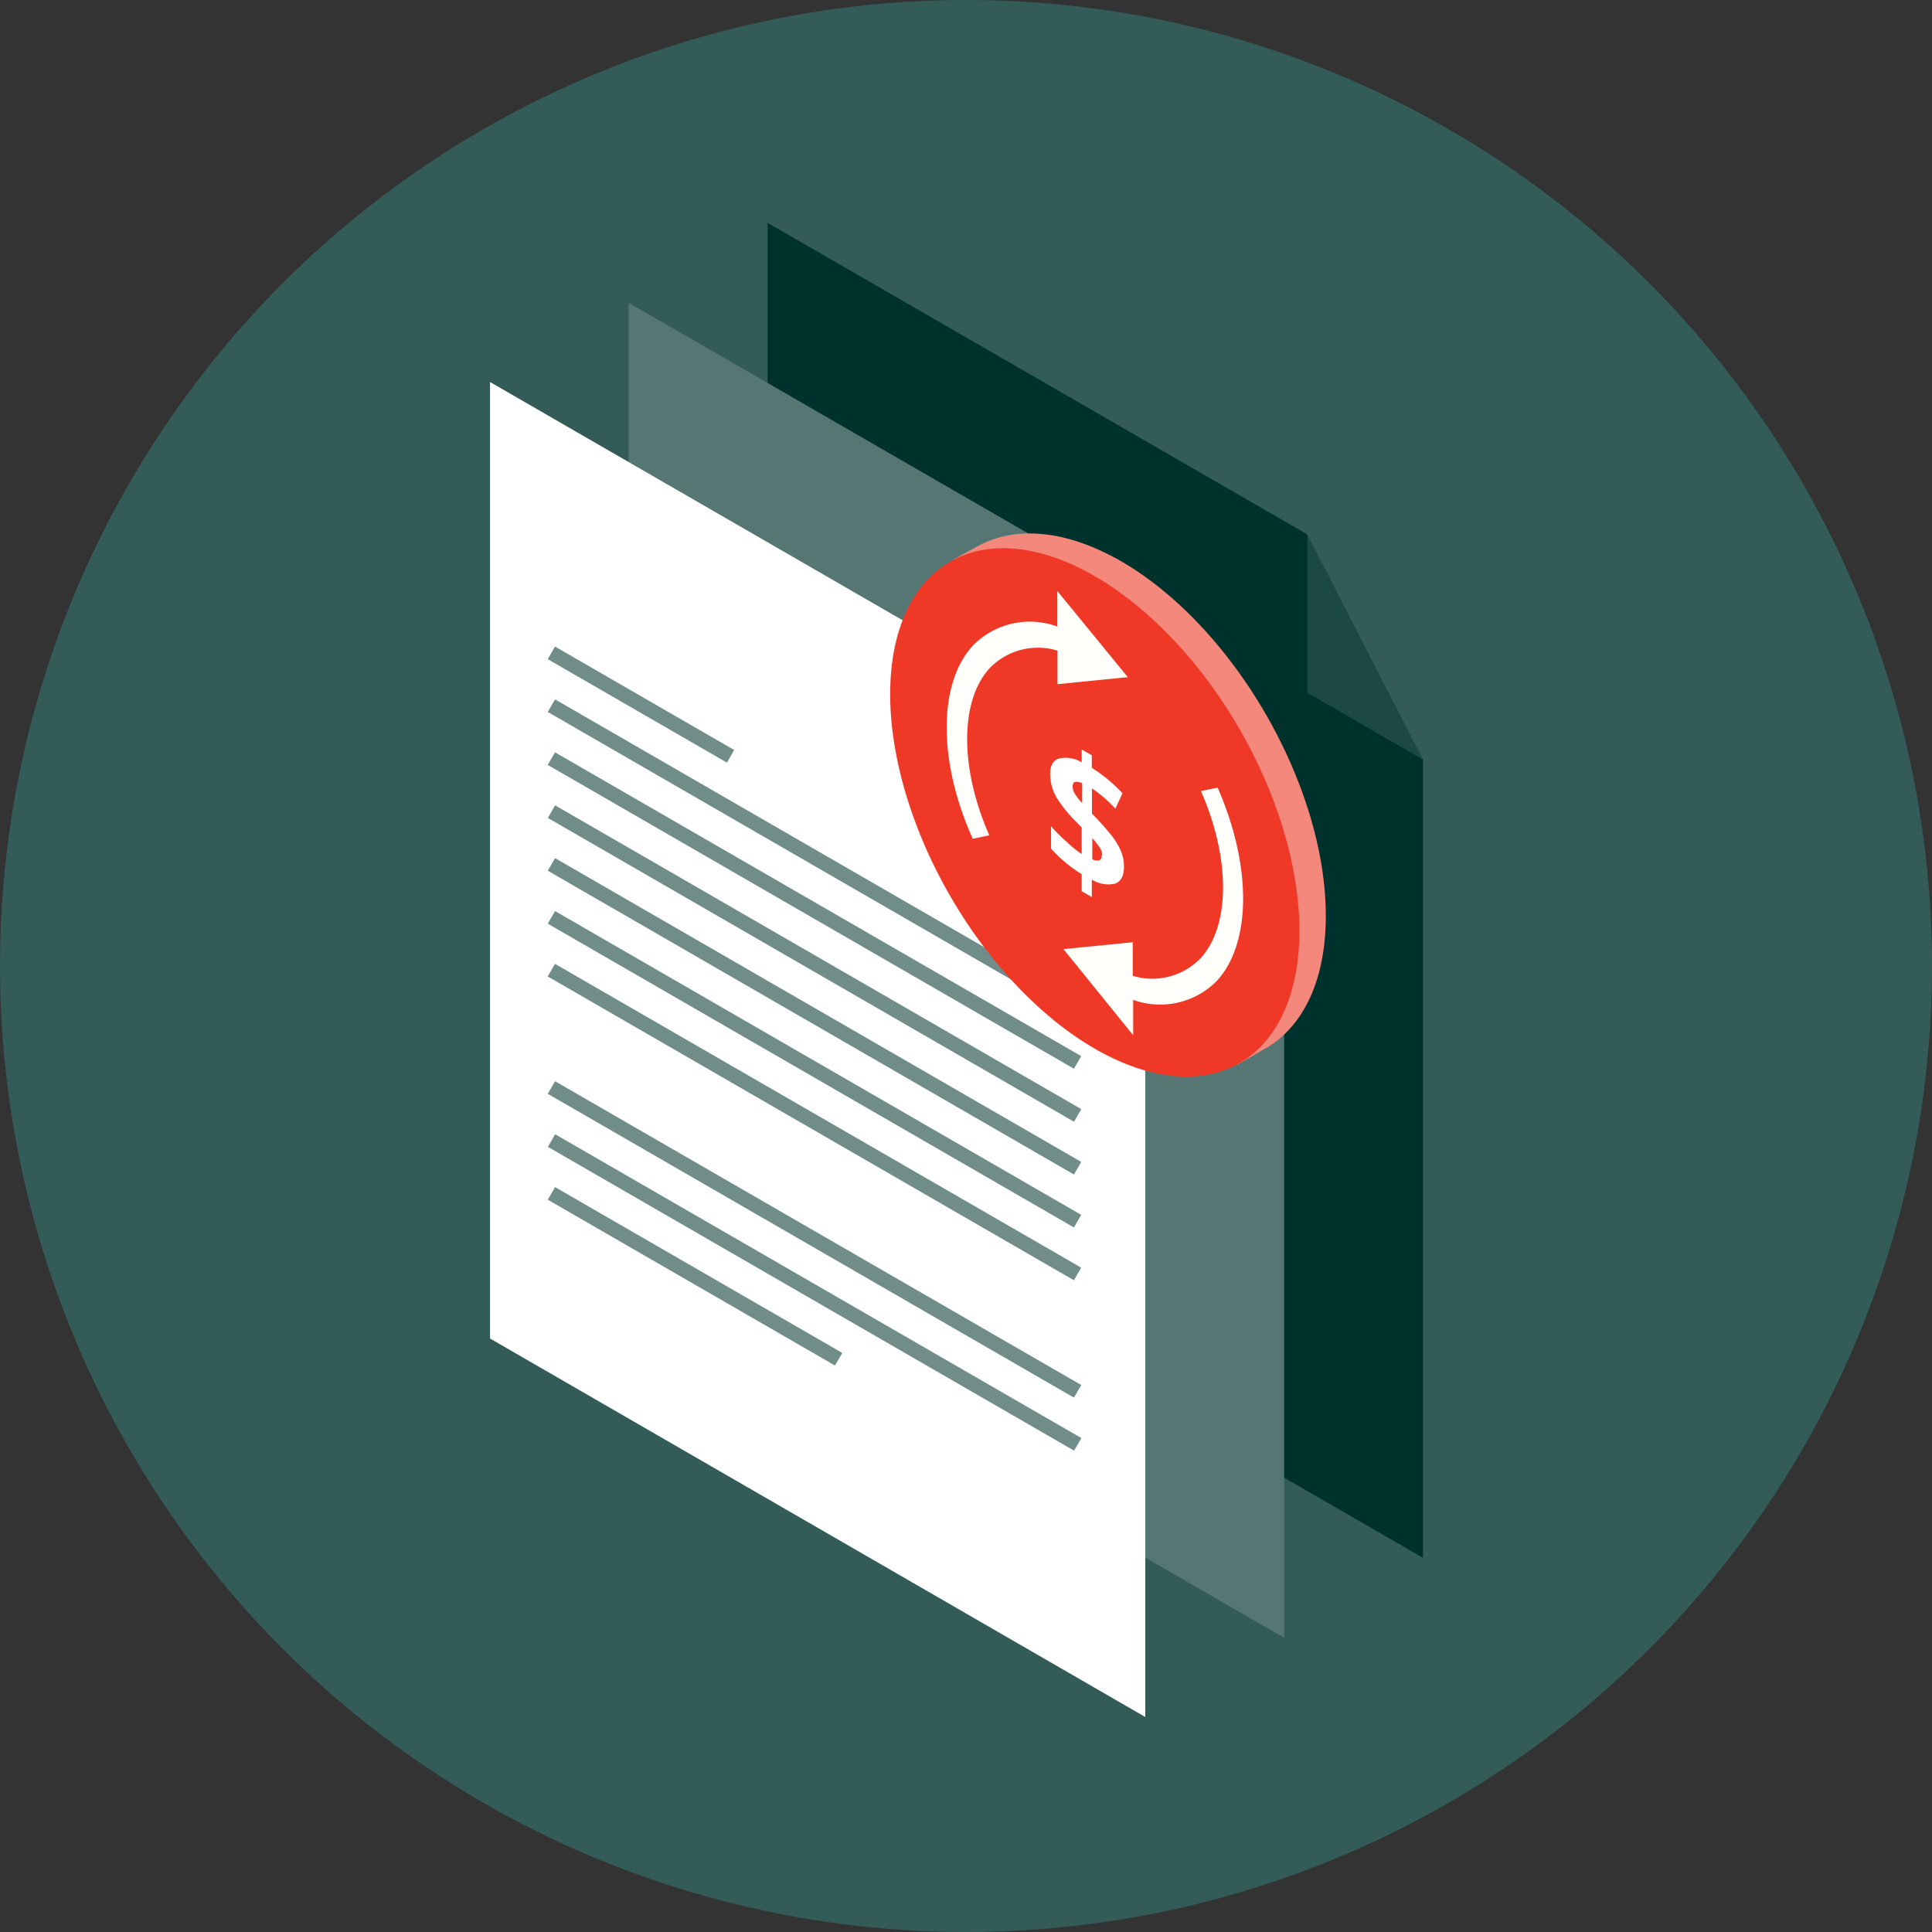 <svg xmlns="http://www.w3.org/2000/svg" viewBox="0 0 126.08 126.08"><rect x="0" y="0" width="126.08" height="126.08" fill="#333333" stroke="none"/><defs><style>.cls-1{fill:#335b57;}.cls-2{fill:#00322d;}.cls-3{fill:#1c4944;}.cls-4{fill:#557673;}.cls-5{fill:#718d8a;}.cls-6{fill:#fff;}.cls-7{fill:#c6d1d0;}.cls-8{fill:#f4887d;}.cls-9{fill:#f03826;}.cls-10{fill:#fffffc;}</style></defs><g id="Layer_2" data-name="Layer 2"><g id="icons"><circle class="cls-1" cx="63.04" cy="63.04" r="63.04"/><polygon class="cls-2" points="92.86 101.66 50.09 76.97 50.09 14.54 85.29 34.86 88.09 43.09 92.86 49.57 92.86 101.66"/><polygon class="cls-3" points="85.31 34.87 92.86 49.57 85.31 45.21 85.31 34.87"/><polygon class="cls-4" points="83.8 106.88 41.03 82.19 41.03 19.76 76.23 40.08 79.03 48.31 83.8 54.79 83.8 106.88"/><polygon class="cls-5" points="76.25 40.09 83.8 54.79 76.25 50.43 76.25 40.09"/><polygon class="cls-6" points="74.74 112.05 31.98 87.35 31.98 24.93 67.17 45.25 69.97 53.48 74.74 59.95 74.74 112.05"/><rect class="cls-5" x="41.36" y="39.23" width="0.95" height="13.5" transform="translate(-18.91 59.22) rotate(-60)"/><rect class="cls-5" x="52.68" y="36.15" width="0.95" height="39.65" transform="translate(-21.9 74.01) rotate(-60)"/><rect class="cls-5" x="52.68" y="39.6" width="0.95" height="39.65" transform="translate(-24.89 75.74) rotate(-60)"/><rect class="cls-5" x="52.68" y="43.06" width="0.95" height="39.65" transform="translate(-27.88 77.47) rotate(-60)"/><rect class="cls-5" x="52.68" y="46.51" width="0.95" height="39.65" transform="translate(-30.87 79.19) rotate(-60)"/><rect class="cls-5" x="52.68" y="49.96" width="0.95" height="39.65" transform="translate(-33.86 80.92) rotate(-60)"/><rect class="cls-5" x="52.68" y="53.41" width="0.95" height="39.65" transform="translate(-36.85 82.64) rotate(-60)"/><rect class="cls-5" x="52.68" y="61.07" width="0.95" height="39.65" transform="translate(-43.48 86.47) rotate(-60)"/><rect class="cls-5" x="52.68" y="64.53" width="0.95" height="39.65" transform="translate(-46.47 88.2) rotate(-60)"/><rect class="cls-5" x="44.88" y="72.48" width="0.95" height="21.64" transform="translate(-49.46 80.92) rotate(-60)"/><polygon class="cls-7" points="67.19 45.25 74.74 59.95 67.19 55.6 67.19 45.25"/><path class="cls-8" d="M86.52,59.77c0-8.52-6-18.88-13.35-23.14-3.64-2.09-6.93-2.31-9.34-1l-1.58.87-.53,1a11.31,11.31,0,0,0-1.91,6.81c0,8.52,6,18.88,13.36,23.14A11.35,11.35,0,0,0,80,69.24c.44.13.8.21.8.21l2-1.16C85.1,66.84,86.52,63.91,86.52,59.77Z"/><ellipse class="cls-9" cx="71.44" cy="53.01" rx="10.9" ry="18.89" transform="translate(-16.93 42.83) rotate(-30)"/><path class="cls-10" d="M73.6,44.19,69,38.57l0,2.32a5.19,5.19,0,0,0-5.52,1.25c-2.26,2.46-2.28,7.53,0,12.6l1.08-.23c-1.93-4.38-1.92-8.75,0-10.88a4.37,4.37,0,0,1,4.45-1.17v2.19Z"/><path class="cls-10" d="M79.46,51.4l-1.09.22c1.93,4.39,1.92,8.76,0,10.89a4.38,4.38,0,0,1-4.45,1.17V61.49l-4.52.45,4.55,5.62V65.25A5.19,5.19,0,0,0,79.42,64C81.68,61.53,81.69,56.47,79.46,51.4Z"/><path class="cls-6" d="M73.35,56.56c0,.58-.19.95-.56,1.1a2,2,0,0,1-1.54-.26v1.14l-.66-.38V57.05a9.08,9.08,0,0,1-2-1.67V53.92a10.45,10.45,0,0,0,1,1,8.52,8.52,0,0,0,1,.82V54l-.32-.33A8.54,8.54,0,0,1,68.92,52a3.16,3.16,0,0,1-.39-1.49c0-.53.18-.87.54-1a2,2,0,0,1,1.52.24v-.84l.66.38v.82a9.81,9.81,0,0,1,2,1.66l-.46,1a9.13,9.13,0,0,0-1.53-1.32V53.1a17.12,17.12,0,0,1,1.33,1.49,4.45,4.45,0,0,1,.58,1A2.65,2.65,0,0,1,73.35,56.56ZM70,51.33a.9.9,0,0,0,.15.48,3.72,3.72,0,0,0,.47.6v-1.3C70.18,50.94,70,51,70,51.33Zm1.93,4.48a.89.89,0,0,0-.16-.49,4.79,4.79,0,0,0-.49-.62v1.38C71.68,56.25,71.9,56.16,71.9,55.81Z"/></g></g></svg>